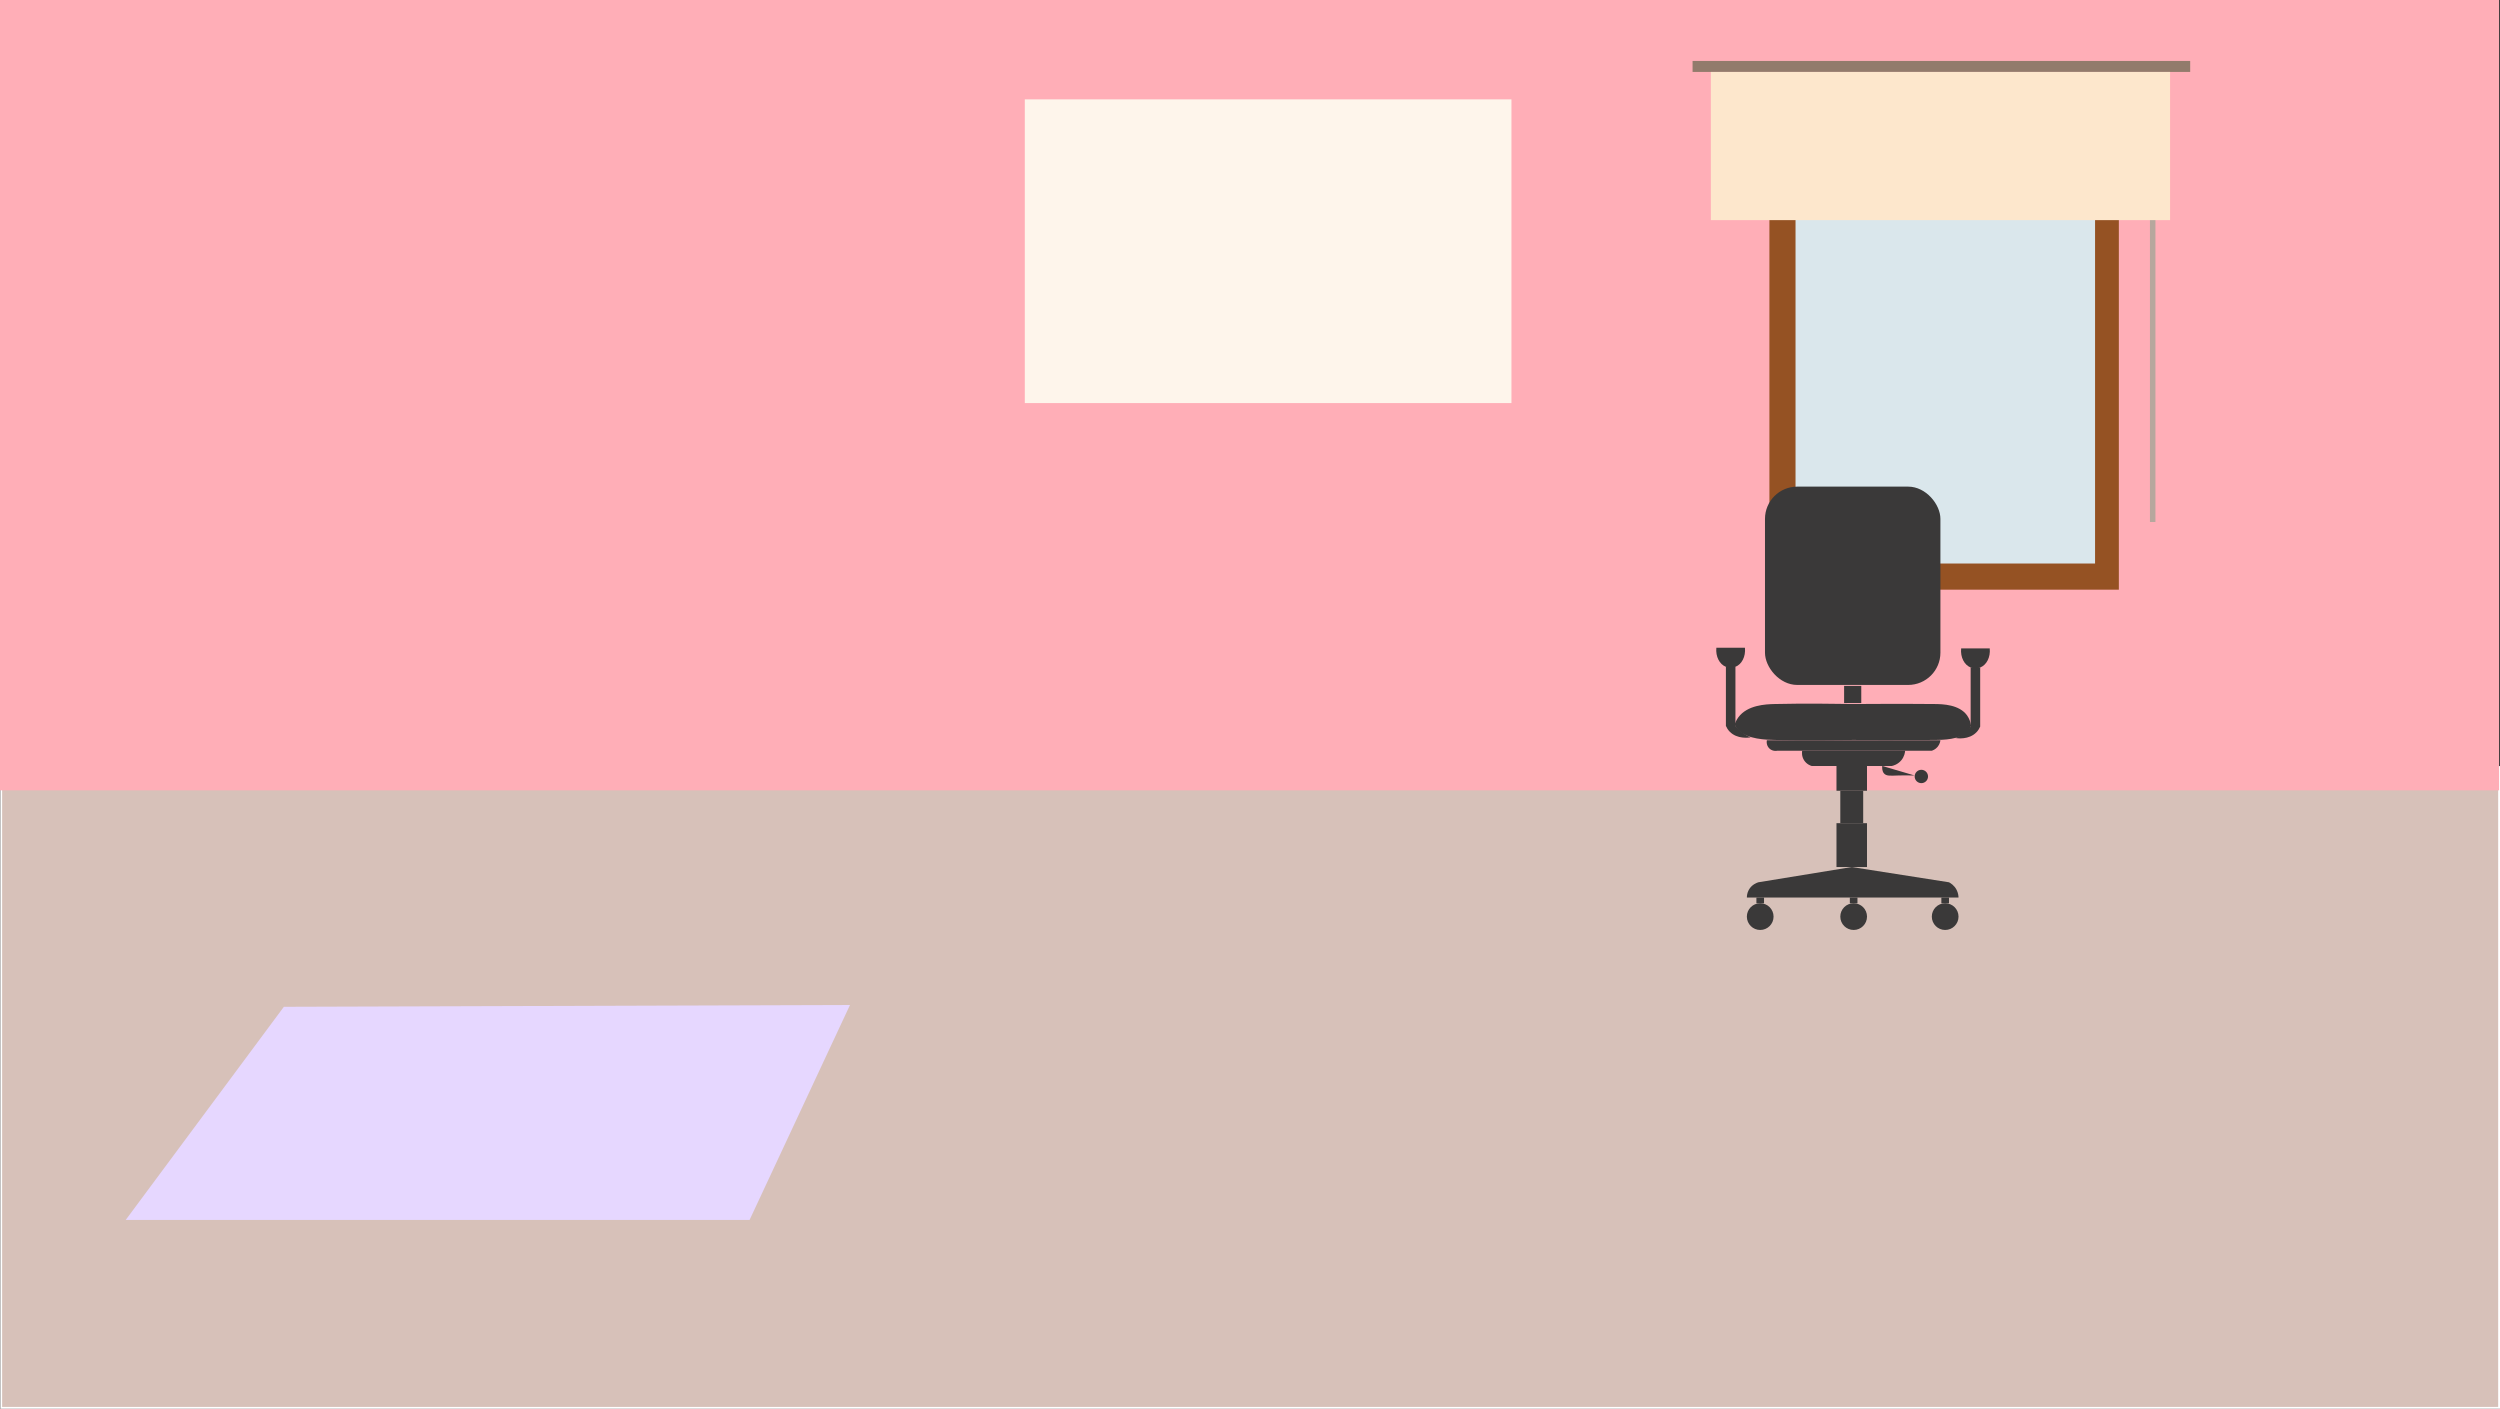 <?xml version="1.0" encoding="UTF-8"?>
<svg id="Layer_2" data-name="Layer 2" xmlns="http://www.w3.org/2000/svg" viewBox="0 0 1366.5 770.04">
  <rect x="0" y="0" width="1366.5" height="770.04" fill="#333333" stroke="none"/>
  <defs>
    <style>
      .cls-1 {
        fill: #fde7cc;
      }

      .cls-2 {
        fill: #dae7ec;
      }

      .cls-3 {
        fill: #927b6c;
      }

      .cls-4 {
        fill: #fef5eb;
      }

      .cls-5 {
        fill: #955223;
      }

      .cls-6 {
        fill: #3a3939;
      }

      .cls-7 {
        fill: #b6a79d;
      }

      .cls-8 {
        fill: #e6d7ff;
      }

      .cls-9 {
        fill: #d7c1b9;
        stroke: #fff;
        stroke-miterlimit: 10;
      }

      .cls-10 {
        fill: #ffaeb7;
      }
    </style>
  </defs>
  <g id="Layer_1-2" data-name="Layer 1">
    <rect class="cls-9" x=".66" y="419.22" width="1365.34" height="350.32"/>
    <rect class="cls-10" width="1366" height="432"/>
    <rect class="cls-5" x="967.16" y="61.32" width="191" height="261"/>
    <rect class="cls-2" x="981.44" y="84.29" width="163.72" height="223.73"/>
    <rect class="cls-7" x="1175.16" y="39.32" width="3" height="246"/>
    <rect class="cls-3" x="925.16" y="33.32" width="272" height="6"/>
    <rect class="cls-1" x="935.16" y="39.32" width="251" height="81"/>
    <rect class="cls-4" x="560.16" y="54.32" width="266" height="166"/>
    <path class="cls-8" d="M409.71,666.82H68.71c28.82-38.83,57.63-77.67,86.45-116.5,103.15-.33,206.3-.67,309.45-1l-54.89,117.5Z"/>
    <g>
      <rect class="cls-6" x="964.74" y="265.99" width="95.89" height="108.4" rx="17.63" ry="17.63"/>
      <path class="cls-6" d="M948.06,396.28h129.24c-.22-1.36-.74-3.32-2.08-5.21-4.28-6-13.37-6.21-17.72-6.25-20.64-.2-39.08,0-44.82,0-8.26,0-23.43-.49-42.73,0-4.8.12-14.84.51-19.8,7.3-1.15,1.57-1.75,3.11-2.08,4.17Z"/>
      <path class="cls-6" d="M948.24,396.28h129.24c-.22.97-.74,2.37-2.08,3.72-4.28,4.28-13.37,4.43-17.72,4.46-20.64.14-39.08,0-44.82,0-8.26,0-23.43.35-42.73,0-4.8-.09-14.84-.36-19.8-5.21-1.15-1.12-1.75-2.22-2.08-2.98Z"/>
      <path class="cls-6" d="M965.78,404.61c-.36,1.75.24,3.55,1.56,4.69,1.76,1.51,3.91,1.1,4.17,1.04h84.42c.58-.19,1.97-.71,3.13-2.08,1.24-1.47,1.5-3.05,1.56-3.65h-94.85Z"/>
      <path class="cls-6" d="M985.06,410.35c-.09.54-.43,2.89,1.04,5.21,1.44,2.26,3.62,2.97,4.17,3.13h43.78c.76-.16,3.26-.78,5.21-3.13,1.76-2.12,2.03-4.4,2.08-5.21h-56.28Z"/>
      <rect class="cls-6" x="1003.82" y="418.68" width="16.68" height="13.55"/>
      <rect class="cls-6" x="1005.91" y="432.23" width="12.51" height="17.72"/>
      <rect class="cls-6" x="1003.82" y="449.95" width="16.68" height="23.97"/>
      <path class="cls-6" d="M1070.53,490.6c-.02-.9-.18-2.47-1.04-4.17-1.29-2.53-3.35-3.74-4.17-4.17-17.72-2.78-35.44-5.56-53.16-8.34-17.02,2.78-34.05,5.56-51.07,8.34-.7.22-3.59,1.2-5.21,4.17-.93,1.69-1.04,3.3-1.04,4.17h115.69Z"/>
      <rect class="cls-6" x="1007.99" y="374.91" width="9.38" height="9.38"/>
      <circle class="cls-6" cx="1050.21" cy="424.42" r="3.65"/>
      <path class="cls-6" d="M948.58,396.8c.78.96,1.8,2.05,3.13,3.13,1.91,1.55,3.77,2.52,5.21,3.13-.96.15-7.35,1.08-11.46-3.13-.99-1.01-1.64-2.11-2.08-3.13v-32.31h5.21v32.31Z"/>
      <path class="cls-6" d="M938.16,354.06h15.63c.48,4.86-1.75,9.06-5.21,10.42-.31.12-2.66,1.01-5.21,0-3.46-1.36-5.69-5.57-5.21-10.42Z"/>
      <path class="cls-6" d="M1077.17,397.16c-.78.96-1.8,2.05-3.13,3.13-1.91,1.55-3.77,2.52-5.21,3.13.96.15,7.35,1.08,11.46-3.13.99-1.01,1.64-2.11,2.08-3.13,0-10.77,0-21.54,0-32.31-1.74,0-3.47,0-5.21,0,0,10.77,0,21.54,0,32.31Z"/>
      <path class="cls-6" d="M1087.59,354.43c-5.21,0-10.42,0-15.63,0-.48,4.86,1.75,9.06,5.21,10.42.31.12,2.66,1.01,5.21,0,3.46-1.36,5.69-5.57,5.21-10.42Z"/>
      <path class="cls-6" d="M1028.84,418.68c-.11,1.17-.09,2.97,1.04,4.17,1.32,1.39,3.39,1.17,7.3,1.04,2.15-.07,5.36-.12,9.38,0"/>
      <circle class="cls-6" cx="962.13" cy="501.02" r="7.3"/>
      <circle class="cls-6" cx="1013.21" cy="501.02" r="7.3"/>
      <circle class="cls-6" cx="1063.23" cy="501.02" r="7.3"/>
      <rect class="cls-6" x="960.05" y="490.6" width="4.17" height="3.13"/>
      <rect class="cls-6" x="1011.12" y="490.6" width="4.17" height="3.13"/>
      <rect class="cls-6" x="1061.15" y="490.6" width="4.17" height="3.13"/>
    </g>
  </g>
</svg>